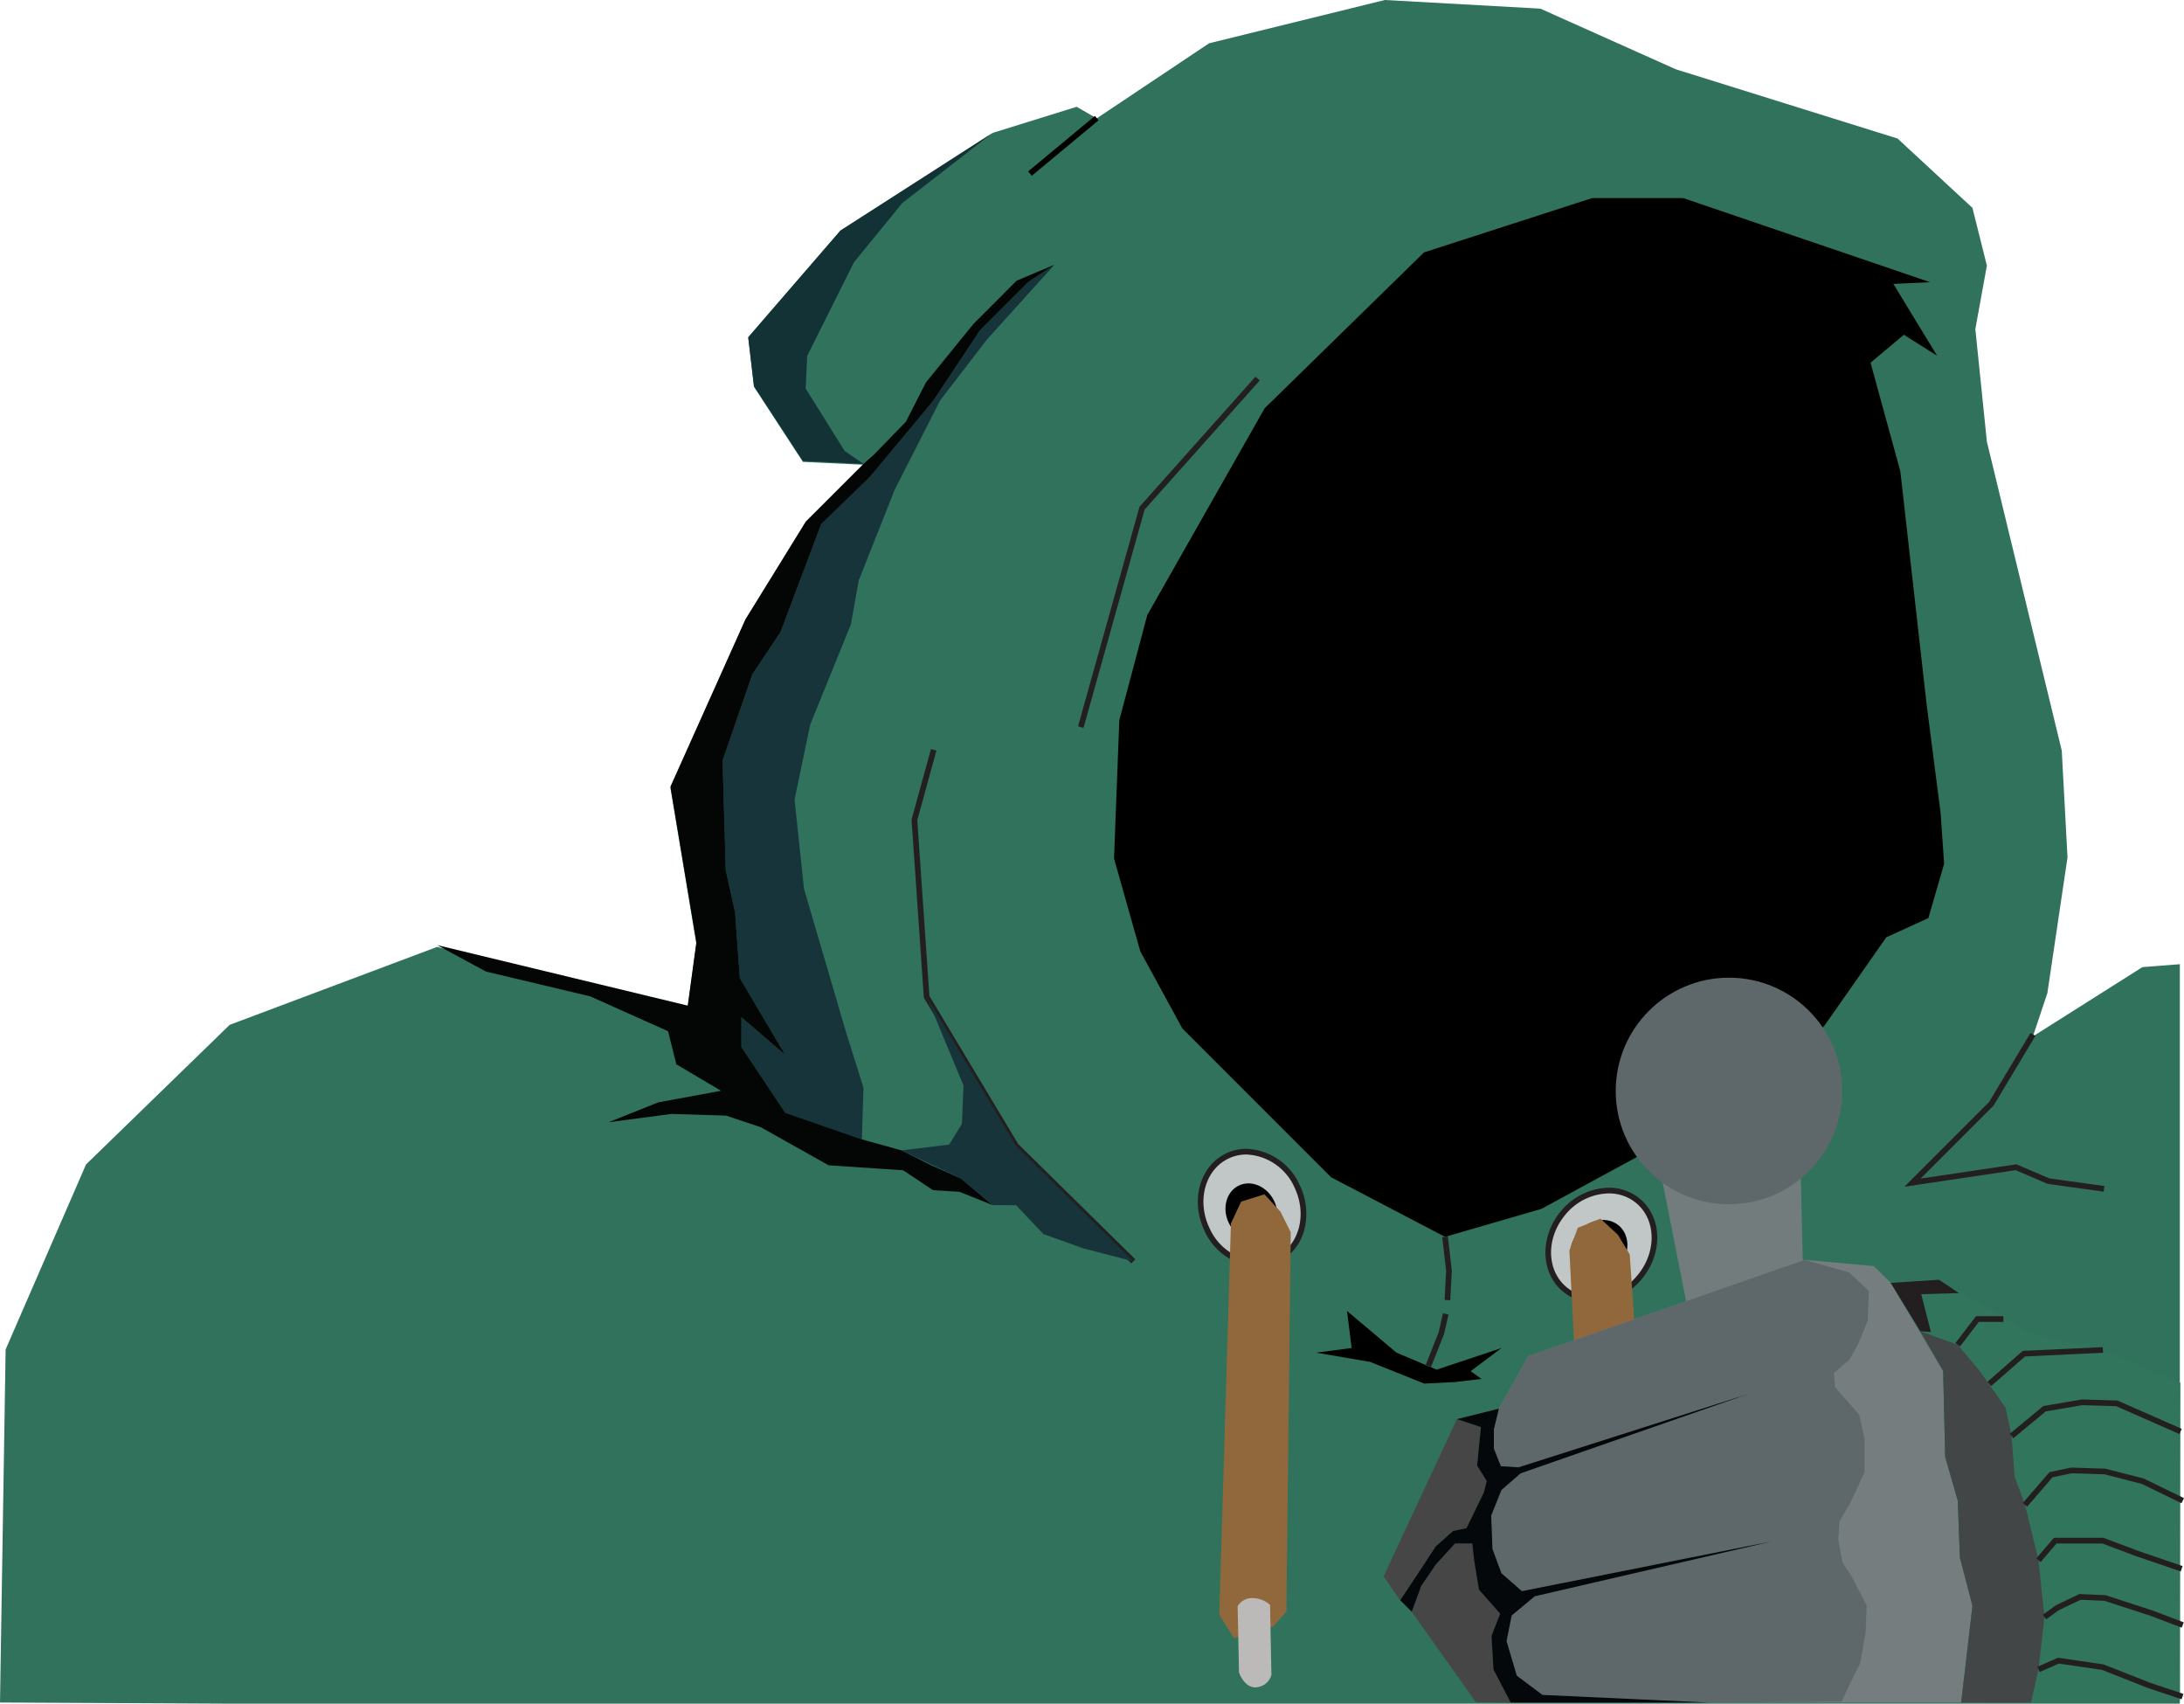 <svg xmlns="http://www.w3.org/2000/svg" viewBox="0 0 384.13 299.56"><defs><style>.cls-1{fill:#31725c;}.cls-2,.cls-3{fill:none;stroke-miterlimit:10;}.cls-2{stroke:#231f20;}.cls-3{stroke:#000;}.cls-4{fill:#16343a;}.cls-5{fill:#030605;}.cls-6{fill:#133236;}.cls-7{fill:#c1c7c6;}.cls-8{fill:#231f20;}.cls-9{fill:#90683b;}.cls-10{fill:#bbbab8;}.cls-11{fill:#727c7d;}.cls-12{fill:#5e6769;}.cls-13{fill:#767d7f;}.cls-14{fill:#464646;}.cls-15{fill:#05080a;}.cls-16{fill:#31755c;}.cls-17{fill:#434647;}</style></defs><title>Asset 5cooler</title><g id="Layer_2" data-name="Layer 2"><g id="ODD"><polygon class="cls-1" points="40.4 180.2 76.88 166.5 120.96 177.16 122.48 165.99 117.92 138.58 131.09 109.14 141.73 91.88 151.87 81.72 141.22 81.22 132.61 68.02 131.6 59.39 147.81 40.61 174.66 23.35 189.36 18.78 192.9 20.81 212.66 7.61 243.57 0 270.93 1.52 294.74 12.18 333.75 24.36 346.92 36.55 349.46 46.7 347.43 57.87 349.46 77.66 362.63 131.98 363.64 150.76 360.1 174.62 357.56 182.23 376.82 170.05 383.4 169.54 383.4 299.56 40.12 299.56 0 299.36 0.99 237.28 15.13 204.75 40.4 180.2"/><polyline class="cls-2" points="221.2 66.56 200.87 89.35 190.09 127.85"/><polyline class="cls-2" points="199.33 221.79 178.69 201.47 162.98 175.28 160.83 144.18 164.22 131.85"/><line class="cls-3" x1="181.16" y1="30.52" x2="192.9" y2="20.77"/><polygon points="254.16 217.48 234.13 207.01 207.95 180.83 200.56 167.28 195.94 150.95 196.87 126.62 201.79 108.14 222.43 71.79 250.46 44.38 280.03 34.83 296.05 34.83 339.48 49.62 333.01 49.92 340.71 62.55 334.86 58.86 329 63.78 334.24 82.88 338.86 123.85 341.32 142.94 341.94 151.88 339.17 161.43 331.77 164.81 320.99 180.21 307.44 195.92 289.27 202.7 271.1 212.56 254.16 217.48"/><polygon class="cls-4" points="185.47 46.54 173.61 59.67 165.36 70.4 157.37 86.09 151.04 102.06 149.66 109.77 142.51 127.39 139.75 140.6 141.41 156.29 148.84 181.62 151.87 191.25 151.59 200.34 138.1 195.66 130.4 184.09 130.4 178.86 138.1 185.47 130.12 171.98 129.29 160.42 127.64 152.99 127.09 133.72 132.32 118.58 137.28 111.14 144.44 92.15 152.97 83.89 164.11 70.51 172.37 58.06 180.84 49.59 185.47 46.54"/><polygon class="cls-5" points="76.88 166.18 85.47 170.83 103.82 175.2 117.5 181.32 118.96 187.14 126.82 191.8 115.75 193.84 107.02 197.33 118.08 195.87 127.69 196.16 133.81 198.2 145.74 204.9 158.85 205.77 164.09 209.27 168.75 209.56 174.57 211.89 169.04 207.23 163.8 204.9 158.56 202.28 151.59 200.34 138.1 195.66 130.4 184.09 130.4 178.86 138.1 185.47 130.12 171.98 129.29 160.42 127.64 152.99 127.09 133.72 132.32 118.58 137.28 111.14 144.44 92.15 152.97 83.89 164.11 70.51 172.37 58.06 180.84 49.59 185.47 46.54 178.81 49.35 171.24 56.93 162.86 67.24 159.32 74.17 153.68 79.97 151.87 81.57 141.73 91.7 131.09 108.93 117.92 138.31 122.48 165.67 120.96 176.82 76.88 166.18"/><polyline class="cls-2" points="357.56 181.89 350.24 194.09 336.38 207.95 354.58 205.24 360.29 207.68 370.07 209.04"/><polygon points="236.92 230.51 245.61 237.84 252.68 240.83 264.09 237.03 258.66 241.1 260.56 242.46 255.94 243.01 250.5 243.28 240.99 239.47 231.48 237.84 237.73 237.03 236.92 230.51"/><polyline class="cls-2" points="254.16 217.48 254.85 223.44 254.58 228.6"/><polyline class="cls-2" points="254.28 231.04 253.52 234.39 251.23 240.17"/><polygon class="cls-6" points="174.66 23.31 158.71 35.69 150.2 46.11 141.98 62.56 141.7 68.32 148.56 79.29 151.87 81.57 141.22 81.06 132.61 67.89 131.6 59.28 147.81 40.53 174.66 23.31"/><polygon class="cls-4" points="162.98 175.28 169.47 190.87 169.19 197.61 166.94 201.26 158.56 202.28 169.04 207.23 174.57 211.89 178.73 211.92 183.5 216.98 190.52 219.5 199.33 221.79 178.69 201.47 162.98 175.28"/><path class="cls-7" d="M221.2,222.28a10.19,10.19,0,0,1-8.92-6.11c-2.39-5-.78-10.82,3.59-12.9a7.75,7.75,0,0,1,3.35-.75,10.19,10.19,0,0,1,8.91,6.11c2.39,5,.78,10.82-3.59,12.9A7.76,7.76,0,0,1,221.2,222.28Z"/><path class="cls-8" d="M219.23,203a9.72,9.72,0,0,1,8.46,5.82c2.28,4.79.78,10.27-3.36,12.23a7.28,7.28,0,0,1-3.14.7,9.72,9.72,0,0,1-8.46-5.82c-2.28-4.79-.78-10.27,3.36-12.23a7.28,7.28,0,0,1,3.14-.7m0-1h0a8.25,8.25,0,0,0-3.57.8c-4.62,2.2-6.34,8.28-3.83,13.56a10.69,10.69,0,0,0,9.37,6.39,8.25,8.25,0,0,0,3.57-.8,8.68,8.68,0,0,0,4.62-5.69,11.37,11.37,0,0,0-.79-7.87,10.69,10.69,0,0,0-9.37-6.39Z"/><path class="cls-7" d="M280.36,228.52a8,8,0,0,1-5.17-1.81,8.19,8.19,0,0,1-2.89-6.28,10.87,10.87,0,0,1,2.59-7.11,10.69,10.69,0,0,1,8-4,8,8,0,0,1,5.16,1.81c3.73,3.09,3.86,9.1.3,13.38A10.69,10.69,0,0,1,280.36,228.52Z"/><path class="cls-8" d="M282.94,209.84a7.5,7.5,0,0,1,4.84,1.7c3.52,2.92,3.63,8.6.24,12.68a10.13,10.13,0,0,1-7.66,3.8,7.5,7.5,0,0,1-4.84-1.7c-3.52-2.92-3.63-8.6-.24-12.68a10.13,10.13,0,0,1,7.66-3.8m0-1h0a11.19,11.19,0,0,0-8.43,4.16c-3.73,4.5-3.57,10.82.37,14.09a8.47,8.47,0,0,0,5.48,1.93,11.19,11.19,0,0,0,8.43-4.16c3.73-4.5,3.57-10.82-.37-14.09a8.47,8.47,0,0,0-5.48-1.93Z"/><ellipse cx="281.21" cy="219.67" rx="5.45" ry="4.7" transform="translate(-67.4 295.83) rotate(-50.32)"/><ellipse cx="220.11" cy="213.09" rx="4.43" ry="5.14" transform="translate(-70.16 115.12) rotate(-25.42)"/><polygon class="cls-9" points="222.4 210 218.3 211.28 216.5 215.13 214.45 283.92 217.01 288.02 223.94 285.97 226.25 283.4 227.02 216.67 225.23 213.08 222.4 210"/><path class="cls-10" d="M217.68,282.43l.24,11.64s.95,2.85,3.09,2.61a3,3,0,0,0,2.61-2.14l-.24-12.35a4.66,4.66,0,0,0-3.09-1.19A2.91,2.91,0,0,0,217.68,282.43Z"/><polygon class="cls-9" points="281.5 214.28 277.51 215.88 276.03 219.87 279.49 288.6 282.38 292.48 289.12 289.88 291.22 287.14 286.64 220.56 284.56 217.12 281.5 214.28"/><polygon class="cls-11" points="292.33 207.42 316.7 205.83 317.23 228.34 297.1 231.52 292.33 207.42"/><circle class="cls-12" cx="304.1" cy="191.83" r="19.92"/><polygon class="cls-13" points="332.55 225.57 341.77 241.06 342.13 256.17 344.35 263.91 344.71 273.86 346.93 282.34 344.94 299.37 300.57 299.37 271.29 298.02 266.78 294.64 264.98 288.56 265.88 284.06 269.94 280.68 311.83 270.99 267.68 279.78 264.08 276.63 262.5 272.35 262.28 266.49 264.08 261.99 267.46 259.06 307.55 245.09 267.07 258.01 263.98 257.81 262.75 254.72 262.75 251.32 263.63 247.69 268.79 238.48 317.44 221.52 329.6 222.63 332.55 225.57"/><polygon class="cls-12" points="317.44 221.52 325.25 223.75 328.71 227.01 328.51 232.2 326.79 236.42 325.25 239.11 322.56 241.41 322.75 243.91 326.98 248.71 327.94 252.93 327.94 258.88 325.44 264.26 323.52 267.52 323.33 270.78 324.1 274.81 325.63 277.12 328.32 282.3 328.13 287.1 327.17 292.48 325.44 295.93 323.91 299.19 300.57 299.37 271.29 298.02 266.78 294.64 264.98 288.56 265.88 284.06 269.94 280.68 311.83 270.99 267.68 279.78 264.08 276.63 262.5 272.35 262.28 266.49 264.08 261.99 267.46 259.06 307.55 245.09 267.07 258.01 263.98 257.81 262.75 254.72 262.75 251.32 263.63 247.69 268.79 238.48 317.44 221.52"/><polygon class="cls-14" points="243.35 277.18 256.25 249.53 260.47 250.94 259.79 257.7 261.49 260.41 260.98 262.44 257.93 268.7 255.57 269.2 252.52 271.91 249.31 276.81 246.27 281.38 243.35 277.18"/><polygon class="cls-14" points="258.95 271.4 255.91 271.4 252.52 275.12 249.99 278.84 248.3 283.41 259.57 299.29 265.71 299.37 262.67 293.55 262.33 287.63 263.85 283.75 260.13 279.52 258.95 271.4"/><polygon class="cls-15" points="256.25 249.53 263.63 247.69 262.75 251.32 262.75 254.72 263.98 257.81 267.07 258.01 307.55 245.09 267.46 259.06 264.08 261.99 262.28 266.49 262.5 272.35 264.08 276.63 267.68 279.78 311.83 270.99 269.94 280.68 265.88 284.06 264.98 288.56 266.78 294.64 271.29 298.02 300.57 299.37 265.71 299.37 262.67 293.55 262.33 287.63 263.85 283.75 260.13 279.52 259.29 274.44 258.95 271.4 255.91 271.4 252.52 275.12 249.99 278.84 248.3 283.41 246.27 281.38 249.31 276.81 252.52 271.91 255.57 269.2 257.93 268.7 260.98 262.44 261.49 260.41 259.79 257.7 260.47 250.94 256.25 249.53"/><polygon class="cls-16" points="346.93 282.34 344.94 299.37 383.4 298.99 383.49 243.13 369.87 237.37 357.1 234.49 341.04 225.02 332.55 225.57 341.77 241.06 342.13 256.17 344.35 263.91 344.71 273.86 346.93 282.34"/><polygon class="cls-17" points="358.54 293.54 359.59 284.33 358.54 274.33 356.17 264.6 354.33 259.6 353.81 252.5 352.75 247.5 348.28 241.18 344.33 236.45 337.75 234.08 341.77 241.06 342.13 256.17 344.35 263.91 344.71 273.86 346.93 282.34 344.94 299.37 357.23 299.37 358.54 293.54"/><polyline class="cls-2" points="369.87 237.37 355.97 238.02 349.89 243.34"/><polyline class="cls-2" points="352.36 231.93 347.8 231.93 344.33 236.45"/><polygon class="cls-8" points="344.56 227.37 337.91 227.56 339.62 234.22 337.75 234.08 332.55 225.57 341.04 225.02 344.56 227.37"/><polyline class="cls-2" points="383.53 251.7 372.32 246.76 366.23 246.57 359.58 247.71 353.81 252.5"/><polyline class="cls-2" points="383.91 263.87 376.88 260.45 370.23 258.74 364.33 258.55 360.72 259.31 356.17 264.6"/><polyline class="cls-2" points="358.54 274.33 361.48 270.9 369.85 270.9 375.93 273.18 383.72 275.84"/><polyline class="cls-2" points="383.91 285.73 378.4 283.64 370.23 280.98 365.85 280.79 361.86 282.69 359.59 284.33"/><polyline class="cls-2" points="358.54 293.54 362.05 292 369.85 293.14 378.02 296.37 383.87 298.32"/></g></g></svg>